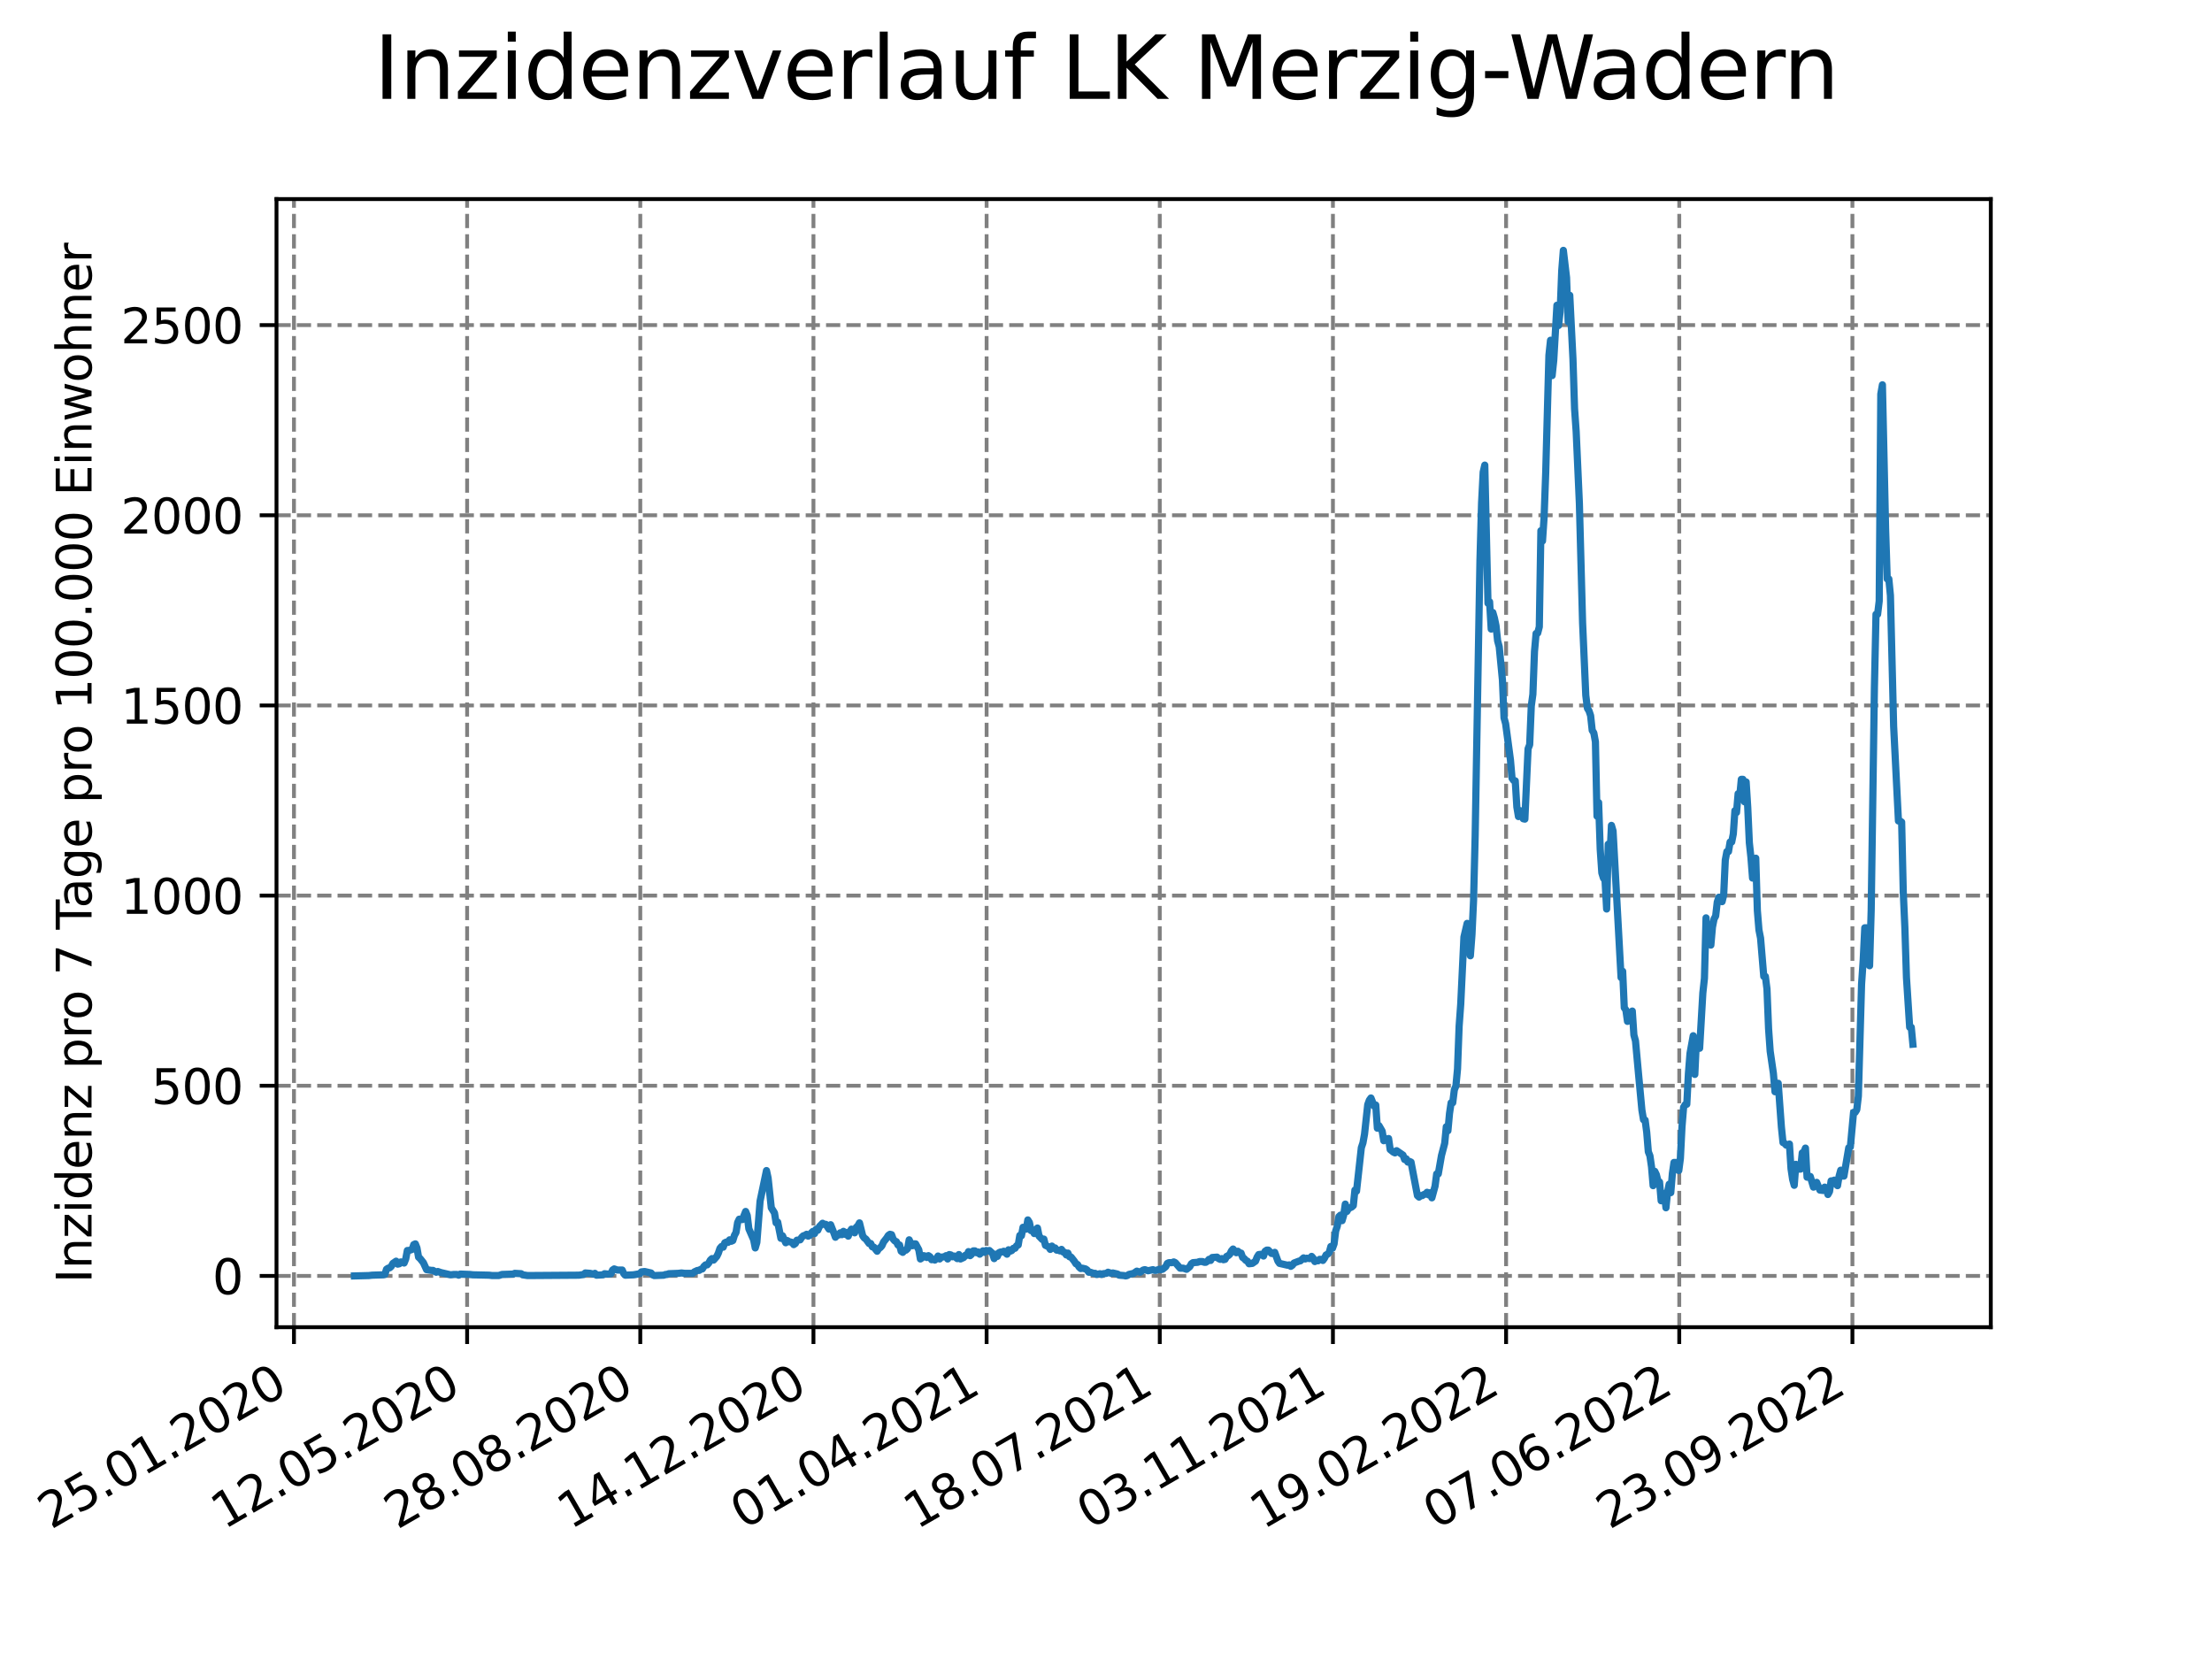<?xml version="1.0" encoding="utf-8" standalone="no"?>
<!DOCTYPE svg PUBLIC "-//W3C//DTD SVG 1.1//EN"
  "http://www.w3.org/Graphics/SVG/1.1/DTD/svg11.dtd">
<svg xmlns:xlink="http://www.w3.org/1999/xlink" width="460.8pt" height="345.6pt" viewBox="0 0 460.8 345.6" xmlns="http://www.w3.org/2000/svg" version="1.1">
 <defs>
  <style type="text/css">*{stroke-linejoin: round; stroke-linecap: butt}</style>
 </defs>
 <g id="figure_1">
  <g id="patch_1">
   <path d="M 0 345.6 
L 460.8 345.6 
L 460.8 0 
L 0 0 
z
" style="fill: #ffffff"/>
  </g>
  <g id="axes_1">
   <g id="patch_2">
    <path d="M 57.6 276.48 
L 414.72 276.48 
L 414.72 41.472 
L 57.6 41.472 
z
" style="fill: #ffffff"/>
   </g>
   <g id="matplotlib.axis_1">
    <g id="xtick_1">
     <g id="line2d_1">
      <path d="M 61.238 276.48 
L 61.238 41.472 
" clip-path="url(#p431ddb8b98)" style="fill: none; stroke-dasharray: 2.96,1.28; stroke-dashoffset: 0; stroke: #808080; stroke-width: 0.8"/>
     </g>
     <g id="line2d_2">
      <defs>
       <path id="m72f80b50bc" d="M 0 0 
L 0 3.5 
" style="stroke: #000000; stroke-width: 0.8"/>
      </defs>
      <g>
       <use xlink:href="#m72f80b50bc" x="61.238" y="276.48" style="stroke: #000000; stroke-width: 0.8"/>
      </g>
     </g>
     <g id="text_1">
      <!-- 25.01.2020 -->
      <g transform="translate(10.613 318.689) rotate(-30) scale(0.1 -0.1)">
       <defs>
        <path id="DejaVuSans-32" d="M 1228 531 
L 3431 531 
L 3431 0 
L 469 0 
L 469 531 
Q 828 903 1448 1529 
Q 2069 2156 2228 2338 
Q 2531 2678 2651 2914 
Q 2772 3150 2772 3378 
Q 2772 3750 2511 3984 
Q 2250 4219 1831 4219 
Q 1534 4219 1204 4116 
Q 875 4013 500 3803 
L 500 4441 
Q 881 4594 1212 4672 
Q 1544 4750 1819 4750 
Q 2544 4750 2975 4387 
Q 3406 4025 3406 3419 
Q 3406 3131 3298 2873 
Q 3191 2616 2906 2266 
Q 2828 2175 2409 1742 
Q 1991 1309 1228 531 
z
" transform="scale(0.016)"/>
        <path id="DejaVuSans-35" d="M 691 4666 
L 3169 4666 
L 3169 4134 
L 1269 4134 
L 1269 2991 
Q 1406 3038 1543 3061 
Q 1681 3084 1819 3084 
Q 2600 3084 3056 2656 
Q 3513 2228 3513 1497 
Q 3513 744 3044 326 
Q 2575 -91 1722 -91 
Q 1428 -91 1123 -41 
Q 819 9 494 109 
L 494 744 
Q 775 591 1075 516 
Q 1375 441 1709 441 
Q 2250 441 2565 725 
Q 2881 1009 2881 1497 
Q 2881 1984 2565 2268 
Q 2250 2553 1709 2553 
Q 1456 2553 1204 2497 
Q 953 2441 691 2322 
L 691 4666 
z
" transform="scale(0.016)"/>
        <path id="DejaVuSans-2e" d="M 684 794 
L 1344 794 
L 1344 0 
L 684 0 
L 684 794 
z
" transform="scale(0.016)"/>
        <path id="DejaVuSans-30" d="M 2034 4250 
Q 1547 4250 1301 3770 
Q 1056 3291 1056 2328 
Q 1056 1369 1301 889 
Q 1547 409 2034 409 
Q 2525 409 2770 889 
Q 3016 1369 3016 2328 
Q 3016 3291 2770 3770 
Q 2525 4250 2034 4250 
z
M 2034 4750 
Q 2819 4750 3233 4129 
Q 3647 3509 3647 2328 
Q 3647 1150 3233 529 
Q 2819 -91 2034 -91 
Q 1250 -91 836 529 
Q 422 1150 422 2328 
Q 422 3509 836 4129 
Q 1250 4750 2034 4750 
z
" transform="scale(0.016)"/>
        <path id="DejaVuSans-31" d="M 794 531 
L 1825 531 
L 1825 4091 
L 703 3866 
L 703 4441 
L 1819 4666 
L 2450 4666 
L 2450 531 
L 3481 531 
L 3481 0 
L 794 0 
L 794 531 
z
" transform="scale(0.016)"/>
       </defs>
       <use xlink:href="#DejaVuSans-32"/>
       <use xlink:href="#DejaVuSans-35" x="63.623"/>
       <use xlink:href="#DejaVuSans-2e" x="127.246"/>
       <use xlink:href="#DejaVuSans-30" x="159.033"/>
       <use xlink:href="#DejaVuSans-31" x="222.656"/>
       <use xlink:href="#DejaVuSans-2e" x="286.279"/>
       <use xlink:href="#DejaVuSans-32" x="318.066"/>
       <use xlink:href="#DejaVuSans-30" x="381.689"/>
       <use xlink:href="#DejaVuSans-32" x="445.312"/>
       <use xlink:href="#DejaVuSans-30" x="508.936"/>
      </g>
     </g>
    </g>
    <g id="xtick_2">
     <g id="line2d_3">
      <path d="M 97.311 276.48 
L 97.311 41.472 
" clip-path="url(#p431ddb8b98)" style="fill: none; stroke-dasharray: 2.96,1.28; stroke-dashoffset: 0; stroke: #808080; stroke-width: 0.8"/>
     </g>
     <g id="line2d_4">
      <g>
       <use xlink:href="#m72f80b50bc" x="97.311" y="276.48" style="stroke: #000000; stroke-width: 0.8"/>
      </g>
     </g>
     <g id="text_2">
      <!-- 12.05.2020 -->
      <g transform="translate(46.685 318.689) rotate(-30) scale(0.1 -0.1)">
       <use xlink:href="#DejaVuSans-31"/>
       <use xlink:href="#DejaVuSans-32" x="63.623"/>
       <use xlink:href="#DejaVuSans-2e" x="127.246"/>
       <use xlink:href="#DejaVuSans-30" x="159.033"/>
       <use xlink:href="#DejaVuSans-35" x="222.656"/>
       <use xlink:href="#DejaVuSans-2e" x="286.279"/>
       <use xlink:href="#DejaVuSans-32" x="318.066"/>
       <use xlink:href="#DejaVuSans-30" x="381.689"/>
       <use xlink:href="#DejaVuSans-32" x="445.312"/>
       <use xlink:href="#DejaVuSans-30" x="508.936"/>
      </g>
     </g>
    </g>
    <g id="xtick_3">
     <g id="line2d_5">
      <path d="M 133.383 276.48 
L 133.383 41.472 
" clip-path="url(#p431ddb8b98)" style="fill: none; stroke-dasharray: 2.96,1.28; stroke-dashoffset: 0; stroke: #808080; stroke-width: 0.8"/>
     </g>
     <g id="line2d_6">
      <g>
       <use xlink:href="#m72f80b50bc" x="133.383" y="276.48" style="stroke: #000000; stroke-width: 0.8"/>
      </g>
     </g>
     <g id="text_3">
      <!-- 28.08.2020 -->
      <g transform="translate(82.758 318.689) rotate(-30) scale(0.1 -0.1)">
       <defs>
        <path id="DejaVuSans-38" d="M 2034 2216 
Q 1584 2216 1326 1975 
Q 1069 1734 1069 1313 
Q 1069 891 1326 650 
Q 1584 409 2034 409 
Q 2484 409 2743 651 
Q 3003 894 3003 1313 
Q 3003 1734 2745 1975 
Q 2488 2216 2034 2216 
z
M 1403 2484 
Q 997 2584 770 2862 
Q 544 3141 544 3541 
Q 544 4100 942 4425 
Q 1341 4750 2034 4750 
Q 2731 4750 3128 4425 
Q 3525 4100 3525 3541 
Q 3525 3141 3298 2862 
Q 3072 2584 2669 2484 
Q 3125 2378 3379 2068 
Q 3634 1759 3634 1313 
Q 3634 634 3220 271 
Q 2806 -91 2034 -91 
Q 1263 -91 848 271 
Q 434 634 434 1313 
Q 434 1759 690 2068 
Q 947 2378 1403 2484 
z
M 1172 3481 
Q 1172 3119 1398 2916 
Q 1625 2713 2034 2713 
Q 2441 2713 2670 2916 
Q 2900 3119 2900 3481 
Q 2900 3844 2670 4047 
Q 2441 4250 2034 4250 
Q 1625 4250 1398 4047 
Q 1172 3844 1172 3481 
z
" transform="scale(0.016)"/>
       </defs>
       <use xlink:href="#DejaVuSans-32"/>
       <use xlink:href="#DejaVuSans-38" x="63.623"/>
       <use xlink:href="#DejaVuSans-2e" x="127.246"/>
       <use xlink:href="#DejaVuSans-30" x="159.033"/>
       <use xlink:href="#DejaVuSans-38" x="222.656"/>
       <use xlink:href="#DejaVuSans-2e" x="286.279"/>
       <use xlink:href="#DejaVuSans-32" x="318.066"/>
       <use xlink:href="#DejaVuSans-30" x="381.689"/>
       <use xlink:href="#DejaVuSans-32" x="445.312"/>
       <use xlink:href="#DejaVuSans-30" x="508.936"/>
      </g>
     </g>
    </g>
    <g id="xtick_4">
     <g id="line2d_7">
      <path d="M 169.456 276.48 
L 169.456 41.472 
" clip-path="url(#p431ddb8b98)" style="fill: none; stroke-dasharray: 2.96,1.28; stroke-dashoffset: 0; stroke: #808080; stroke-width: 0.8"/>
     </g>
     <g id="line2d_8">
      <g>
       <use xlink:href="#m72f80b50bc" x="169.456" y="276.48" style="stroke: #000000; stroke-width: 0.8"/>
      </g>
     </g>
     <g id="text_4">
      <!-- 14.12.2020 -->
      <g transform="translate(118.831 318.689) rotate(-30) scale(0.1 -0.1)">
       <defs>
        <path id="DejaVuSans-34" d="M 2419 4116 
L 825 1625 
L 2419 1625 
L 2419 4116 
z
M 2253 4666 
L 3047 4666 
L 3047 1625 
L 3713 1625 
L 3713 1100 
L 3047 1100 
L 3047 0 
L 2419 0 
L 2419 1100 
L 313 1100 
L 313 1709 
L 2253 4666 
z
" transform="scale(0.016)"/>
       </defs>
       <use xlink:href="#DejaVuSans-31"/>
       <use xlink:href="#DejaVuSans-34" x="63.623"/>
       <use xlink:href="#DejaVuSans-2e" x="127.246"/>
       <use xlink:href="#DejaVuSans-31" x="159.033"/>
       <use xlink:href="#DejaVuSans-32" x="222.656"/>
       <use xlink:href="#DejaVuSans-2e" x="286.279"/>
       <use xlink:href="#DejaVuSans-32" x="318.066"/>
       <use xlink:href="#DejaVuSans-30" x="381.689"/>
       <use xlink:href="#DejaVuSans-32" x="445.312"/>
       <use xlink:href="#DejaVuSans-30" x="508.936"/>
      </g>
     </g>
    </g>
    <g id="xtick_5">
     <g id="line2d_9">
      <path d="M 205.529 276.48 
L 205.529 41.472 
" clip-path="url(#p431ddb8b98)" style="fill: none; stroke-dasharray: 2.96,1.28; stroke-dashoffset: 0; stroke: #808080; stroke-width: 0.8"/>
     </g>
     <g id="line2d_10">
      <g>
       <use xlink:href="#m72f80b50bc" x="205.529" y="276.48" style="stroke: #000000; stroke-width: 0.8"/>
      </g>
     </g>
     <g id="text_5">
      <!-- 01.04.2021 -->
      <g transform="translate(154.904 318.689) rotate(-30) scale(0.1 -0.1)">
       <use xlink:href="#DejaVuSans-30"/>
       <use xlink:href="#DejaVuSans-31" x="63.623"/>
       <use xlink:href="#DejaVuSans-2e" x="127.246"/>
       <use xlink:href="#DejaVuSans-30" x="159.033"/>
       <use xlink:href="#DejaVuSans-34" x="222.656"/>
       <use xlink:href="#DejaVuSans-2e" x="286.279"/>
       <use xlink:href="#DejaVuSans-32" x="318.066"/>
       <use xlink:href="#DejaVuSans-30" x="381.689"/>
       <use xlink:href="#DejaVuSans-32" x="445.312"/>
       <use xlink:href="#DejaVuSans-31" x="508.936"/>
      </g>
     </g>
    </g>
    <g id="xtick_6">
     <g id="line2d_11">
      <path d="M 241.602 276.48 
L 241.602 41.472 
" clip-path="url(#p431ddb8b98)" style="fill: none; stroke-dasharray: 2.96,1.28; stroke-dashoffset: 0; stroke: #808080; stroke-width: 0.8"/>
     </g>
     <g id="line2d_12">
      <g>
       <use xlink:href="#m72f80b50bc" x="241.602" y="276.48" style="stroke: #000000; stroke-width: 0.8"/>
      </g>
     </g>
     <g id="text_6">
      <!-- 18.07.2021 -->
      <g transform="translate(190.976 318.689) rotate(-30) scale(0.1 -0.1)">
       <defs>
        <path id="DejaVuSans-37" d="M 525 4666 
L 3525 4666 
L 3525 4397 
L 1831 0 
L 1172 0 
L 2766 4134 
L 525 4134 
L 525 4666 
z
" transform="scale(0.016)"/>
       </defs>
       <use xlink:href="#DejaVuSans-31"/>
       <use xlink:href="#DejaVuSans-38" x="63.623"/>
       <use xlink:href="#DejaVuSans-2e" x="127.246"/>
       <use xlink:href="#DejaVuSans-30" x="159.033"/>
       <use xlink:href="#DejaVuSans-37" x="222.656"/>
       <use xlink:href="#DejaVuSans-2e" x="286.279"/>
       <use xlink:href="#DejaVuSans-32" x="318.066"/>
       <use xlink:href="#DejaVuSans-30" x="381.689"/>
       <use xlink:href="#DejaVuSans-32" x="445.312"/>
       <use xlink:href="#DejaVuSans-31" x="508.936"/>
      </g>
     </g>
    </g>
    <g id="xtick_7">
     <g id="line2d_13">
      <path d="M 277.674 276.48 
L 277.674 41.472 
" clip-path="url(#p431ddb8b98)" style="fill: none; stroke-dasharray: 2.96,1.28; stroke-dashoffset: 0; stroke: #808080; stroke-width: 0.8"/>
     </g>
     <g id="line2d_14">
      <g>
       <use xlink:href="#m72f80b50bc" x="277.674" y="276.48" style="stroke: #000000; stroke-width: 0.8"/>
      </g>
     </g>
     <g id="text_7">
      <!-- 03.11.2021 -->
      <g transform="translate(227.049 318.689) rotate(-30) scale(0.1 -0.1)">
       <defs>
        <path id="DejaVuSans-33" d="M 2597 2516 
Q 3050 2419 3304 2112 
Q 3559 1806 3559 1356 
Q 3559 666 3084 287 
Q 2609 -91 1734 -91 
Q 1441 -91 1130 -33 
Q 819 25 488 141 
L 488 750 
Q 750 597 1062 519 
Q 1375 441 1716 441 
Q 2309 441 2620 675 
Q 2931 909 2931 1356 
Q 2931 1769 2642 2001 
Q 2353 2234 1838 2234 
L 1294 2234 
L 1294 2753 
L 1863 2753 
Q 2328 2753 2575 2939 
Q 2822 3125 2822 3475 
Q 2822 3834 2567 4026 
Q 2313 4219 1838 4219 
Q 1578 4219 1281 4162 
Q 984 4106 628 3988 
L 628 4550 
Q 988 4650 1302 4700 
Q 1616 4750 1894 4750 
Q 2613 4750 3031 4423 
Q 3450 4097 3450 3541 
Q 3450 3153 3228 2886 
Q 3006 2619 2597 2516 
z
" transform="scale(0.016)"/>
       </defs>
       <use xlink:href="#DejaVuSans-30"/>
       <use xlink:href="#DejaVuSans-33" x="63.623"/>
       <use xlink:href="#DejaVuSans-2e" x="127.246"/>
       <use xlink:href="#DejaVuSans-31" x="159.033"/>
       <use xlink:href="#DejaVuSans-31" x="222.656"/>
       <use xlink:href="#DejaVuSans-2e" x="286.279"/>
       <use xlink:href="#DejaVuSans-32" x="318.066"/>
       <use xlink:href="#DejaVuSans-30" x="381.689"/>
       <use xlink:href="#DejaVuSans-32" x="445.312"/>
       <use xlink:href="#DejaVuSans-31" x="508.936"/>
      </g>
     </g>
    </g>
    <g id="xtick_8">
     <g id="line2d_15">
      <path d="M 313.747 276.48 
L 313.747 41.472 
" clip-path="url(#p431ddb8b98)" style="fill: none; stroke-dasharray: 2.96,1.28; stroke-dashoffset: 0; stroke: #808080; stroke-width: 0.8"/>
     </g>
     <g id="line2d_16">
      <g>
       <use xlink:href="#m72f80b50bc" x="313.747" y="276.48" style="stroke: #000000; stroke-width: 0.8"/>
      </g>
     </g>
     <g id="text_8">
      <!-- 19.02.2022 -->
      <g transform="translate(263.122 318.689) rotate(-30) scale(0.1 -0.1)">
       <defs>
        <path id="DejaVuSans-39" d="M 703 97 
L 703 672 
Q 941 559 1184 500 
Q 1428 441 1663 441 
Q 2288 441 2617 861 
Q 2947 1281 2994 2138 
Q 2813 1869 2534 1725 
Q 2256 1581 1919 1581 
Q 1219 1581 811 2004 
Q 403 2428 403 3163 
Q 403 3881 828 4315 
Q 1253 4750 1959 4750 
Q 2769 4750 3195 4129 
Q 3622 3509 3622 2328 
Q 3622 1225 3098 567 
Q 2575 -91 1691 -91 
Q 1453 -91 1209 -44 
Q 966 3 703 97 
z
M 1959 2075 
Q 2384 2075 2632 2365 
Q 2881 2656 2881 3163 
Q 2881 3666 2632 3958 
Q 2384 4250 1959 4250 
Q 1534 4250 1286 3958 
Q 1038 3666 1038 3163 
Q 1038 2656 1286 2365 
Q 1534 2075 1959 2075 
z
" transform="scale(0.016)"/>
       </defs>
       <use xlink:href="#DejaVuSans-31"/>
       <use xlink:href="#DejaVuSans-39" x="63.623"/>
       <use xlink:href="#DejaVuSans-2e" x="127.246"/>
       <use xlink:href="#DejaVuSans-30" x="159.033"/>
       <use xlink:href="#DejaVuSans-32" x="222.656"/>
       <use xlink:href="#DejaVuSans-2e" x="286.279"/>
       <use xlink:href="#DejaVuSans-32" x="318.066"/>
       <use xlink:href="#DejaVuSans-30" x="381.689"/>
       <use xlink:href="#DejaVuSans-32" x="445.312"/>
       <use xlink:href="#DejaVuSans-32" x="508.936"/>
      </g>
     </g>
    </g>
    <g id="xtick_9">
     <g id="line2d_17">
      <path d="M 349.82 276.48 
L 349.82 41.472 
" clip-path="url(#p431ddb8b98)" style="fill: none; stroke-dasharray: 2.96,1.28; stroke-dashoffset: 0; stroke: #808080; stroke-width: 0.8"/>
     </g>
     <g id="line2d_18">
      <g>
       <use xlink:href="#m72f80b50bc" x="349.82" y="276.48" style="stroke: #000000; stroke-width: 0.8"/>
      </g>
     </g>
     <g id="text_9">
      <!-- 07.06.2022 -->
      <g transform="translate(299.194 318.689) rotate(-30) scale(0.1 -0.1)">
       <defs>
        <path id="DejaVuSans-36" d="M 2113 2584 
Q 1688 2584 1439 2293 
Q 1191 2003 1191 1497 
Q 1191 994 1439 701 
Q 1688 409 2113 409 
Q 2538 409 2786 701 
Q 3034 994 3034 1497 
Q 3034 2003 2786 2293 
Q 2538 2584 2113 2584 
z
M 3366 4563 
L 3366 3988 
Q 3128 4100 2886 4159 
Q 2644 4219 2406 4219 
Q 1781 4219 1451 3797 
Q 1122 3375 1075 2522 
Q 1259 2794 1537 2939 
Q 1816 3084 2150 3084 
Q 2853 3084 3261 2657 
Q 3669 2231 3669 1497 
Q 3669 778 3244 343 
Q 2819 -91 2113 -91 
Q 1303 -91 875 529 
Q 447 1150 447 2328 
Q 447 3434 972 4092 
Q 1497 4750 2381 4750 
Q 2619 4750 2861 4703 
Q 3103 4656 3366 4563 
z
" transform="scale(0.016)"/>
       </defs>
       <use xlink:href="#DejaVuSans-30"/>
       <use xlink:href="#DejaVuSans-37" x="63.623"/>
       <use xlink:href="#DejaVuSans-2e" x="127.246"/>
       <use xlink:href="#DejaVuSans-30" x="159.033"/>
       <use xlink:href="#DejaVuSans-36" x="222.656"/>
       <use xlink:href="#DejaVuSans-2e" x="286.279"/>
       <use xlink:href="#DejaVuSans-32" x="318.066"/>
       <use xlink:href="#DejaVuSans-30" x="381.689"/>
       <use xlink:href="#DejaVuSans-32" x="445.312"/>
       <use xlink:href="#DejaVuSans-32" x="508.936"/>
      </g>
     </g>
    </g>
    <g id="xtick_10">
     <g id="line2d_19">
      <path d="M 385.892 276.48 
L 385.892 41.472 
" clip-path="url(#p431ddb8b98)" style="fill: none; stroke-dasharray: 2.96,1.28; stroke-dashoffset: 0; stroke: #808080; stroke-width: 0.8"/>
     </g>
     <g id="line2d_20">
      <g>
       <use xlink:href="#m72f80b50bc" x="385.892" y="276.48" style="stroke: #000000; stroke-width: 0.8"/>
      </g>
     </g>
     <g id="text_10">
      <!-- 23.09.2022 -->
      <g transform="translate(335.267 318.689) rotate(-30) scale(0.1 -0.1)">
       <use xlink:href="#DejaVuSans-32"/>
       <use xlink:href="#DejaVuSans-33" x="63.623"/>
       <use xlink:href="#DejaVuSans-2e" x="127.246"/>
       <use xlink:href="#DejaVuSans-30" x="159.033"/>
       <use xlink:href="#DejaVuSans-39" x="222.656"/>
       <use xlink:href="#DejaVuSans-2e" x="286.279"/>
       <use xlink:href="#DejaVuSans-32" x="318.066"/>
       <use xlink:href="#DejaVuSans-30" x="381.689"/>
       <use xlink:href="#DejaVuSans-32" x="445.312"/>
       <use xlink:href="#DejaVuSans-32" x="508.936"/>
      </g>
     </g>
    </g>
   </g>
   <g id="matplotlib.axis_2">
    <g id="ytick_1">
     <g id="line2d_21">
      <path d="M 57.6 265.798 
L 414.72 265.798 
" clip-path="url(#p431ddb8b98)" style="fill: none; stroke-dasharray: 2.96,1.28; stroke-dashoffset: 0; stroke: #808080; stroke-width: 0.8"/>
     </g>
     <g id="line2d_22">
      <defs>
       <path id="mf7d8e22216" d="M 0 0 
L -3.5 0 
" style="stroke: #000000; stroke-width: 0.8"/>
      </defs>
      <g>
       <use xlink:href="#mf7d8e22216" x="57.6" y="265.798" style="stroke: #000000; stroke-width: 0.8"/>
      </g>
     </g>
     <g id="text_11">
      <!-- 0 -->
      <g transform="translate(44.237 269.597) scale(0.1 -0.1)">
       <use xlink:href="#DejaVuSans-30"/>
      </g>
     </g>
    </g>
    <g id="ytick_2">
     <g id="line2d_23">
      <path d="M 57.6 226.184 
L 414.72 226.184 
" clip-path="url(#p431ddb8b98)" style="fill: none; stroke-dasharray: 2.96,1.28; stroke-dashoffset: 0; stroke: #808080; stroke-width: 0.8"/>
     </g>
     <g id="line2d_24">
      <g>
       <use xlink:href="#mf7d8e22216" x="57.6" y="226.184" style="stroke: #000000; stroke-width: 0.8"/>
      </g>
     </g>
     <g id="text_12">
      <!-- 500 -->
      <g transform="translate(31.512 229.983) scale(0.1 -0.1)">
       <use xlink:href="#DejaVuSans-35"/>
       <use xlink:href="#DejaVuSans-30" x="63.623"/>
       <use xlink:href="#DejaVuSans-30" x="127.246"/>
      </g>
     </g>
    </g>
    <g id="ytick_3">
     <g id="line2d_25">
      <path d="M 57.6 186.569 
L 414.72 186.569 
" clip-path="url(#p431ddb8b98)" style="fill: none; stroke-dasharray: 2.96,1.28; stroke-dashoffset: 0; stroke: #808080; stroke-width: 0.8"/>
     </g>
     <g id="line2d_26">
      <g>
       <use xlink:href="#mf7d8e22216" x="57.6" y="186.569" style="stroke: #000000; stroke-width: 0.8"/>
      </g>
     </g>
     <g id="text_13">
      <!-- 1000 -->
      <g transform="translate(25.15 190.369) scale(0.1 -0.1)">
       <use xlink:href="#DejaVuSans-31"/>
       <use xlink:href="#DejaVuSans-30" x="63.623"/>
       <use xlink:href="#DejaVuSans-30" x="127.246"/>
       <use xlink:href="#DejaVuSans-30" x="190.869"/>
      </g>
     </g>
    </g>
    <g id="ytick_4">
     <g id="line2d_27">
      <path d="M 57.6 146.955 
L 414.72 146.955 
" clip-path="url(#p431ddb8b98)" style="fill: none; stroke-dasharray: 2.96,1.28; stroke-dashoffset: 0; stroke: #808080; stroke-width: 0.8"/>
     </g>
     <g id="line2d_28">
      <g>
       <use xlink:href="#mf7d8e22216" x="57.6" y="146.955" style="stroke: #000000; stroke-width: 0.8"/>
      </g>
     </g>
     <g id="text_14">
      <!-- 1500 -->
      <g transform="translate(25.15 150.754) scale(0.1 -0.1)">
       <use xlink:href="#DejaVuSans-31"/>
       <use xlink:href="#DejaVuSans-35" x="63.623"/>
       <use xlink:href="#DejaVuSans-30" x="127.246"/>
       <use xlink:href="#DejaVuSans-30" x="190.869"/>
      </g>
     </g>
    </g>
    <g id="ytick_5">
     <g id="line2d_29">
      <path d="M 57.6 107.341 
L 414.72 107.341 
" clip-path="url(#p431ddb8b98)" style="fill: none; stroke-dasharray: 2.96,1.28; stroke-dashoffset: 0; stroke: #808080; stroke-width: 0.8"/>
     </g>
     <g id="line2d_30">
      <g>
       <use xlink:href="#mf7d8e22216" x="57.6" y="107.341" style="stroke: #000000; stroke-width: 0.8"/>
      </g>
     </g>
     <g id="text_15">
      <!-- 2000 -->
      <g transform="translate(25.15 111.14) scale(0.1 -0.1)">
       <use xlink:href="#DejaVuSans-32"/>
       <use xlink:href="#DejaVuSans-30" x="63.623"/>
       <use xlink:href="#DejaVuSans-30" x="127.246"/>
       <use xlink:href="#DejaVuSans-30" x="190.869"/>
      </g>
     </g>
    </g>
    <g id="ytick_6">
     <g id="line2d_31">
      <path d="M 57.6 67.727 
L 414.72 67.727 
" clip-path="url(#p431ddb8b98)" style="fill: none; stroke-dasharray: 2.96,1.28; stroke-dashoffset: 0; stroke: #808080; stroke-width: 0.8"/>
     </g>
     <g id="line2d_32">
      <g>
       <use xlink:href="#mf7d8e22216" x="57.6" y="67.727" style="stroke: #000000; stroke-width: 0.8"/>
      </g>
     </g>
     <g id="text_16">
      <!-- 2500 -->
      <g transform="translate(25.15 71.526) scale(0.1 -0.1)">
       <use xlink:href="#DejaVuSans-32"/>
       <use xlink:href="#DejaVuSans-35" x="63.623"/>
       <use xlink:href="#DejaVuSans-30" x="127.246"/>
       <use xlink:href="#DejaVuSans-30" x="190.869"/>
      </g>
     </g>
    </g>
    <g id="text_17">
     <!-- Inzidenz pro 7 Tage pro 100.000 Einwohner -->
     <g transform="translate(19.07 267.301) rotate(-90) scale(0.1 -0.1)">
      <defs>
       <path id="DejaVuSans-49" d="M 628 4666 
L 1259 4666 
L 1259 0 
L 628 0 
L 628 4666 
z
" transform="scale(0.016)"/>
       <path id="DejaVuSans-6e" d="M 3513 2113 
L 3513 0 
L 2938 0 
L 2938 2094 
Q 2938 2591 2744 2837 
Q 2550 3084 2163 3084 
Q 1697 3084 1428 2787 
Q 1159 2491 1159 1978 
L 1159 0 
L 581 0 
L 581 3500 
L 1159 3500 
L 1159 2956 
Q 1366 3272 1645 3428 
Q 1925 3584 2291 3584 
Q 2894 3584 3203 3211 
Q 3513 2838 3513 2113 
z
" transform="scale(0.016)"/>
       <path id="DejaVuSans-7a" d="M 353 3500 
L 3084 3500 
L 3084 2975 
L 922 459 
L 3084 459 
L 3084 0 
L 275 0 
L 275 525 
L 2438 3041 
L 353 3041 
L 353 3500 
z
" transform="scale(0.016)"/>
       <path id="DejaVuSans-69" d="M 603 3500 
L 1178 3500 
L 1178 0 
L 603 0 
L 603 3500 
z
M 603 4863 
L 1178 4863 
L 1178 4134 
L 603 4134 
L 603 4863 
z
" transform="scale(0.016)"/>
       <path id="DejaVuSans-64" d="M 2906 2969 
L 2906 4863 
L 3481 4863 
L 3481 0 
L 2906 0 
L 2906 525 
Q 2725 213 2448 61 
Q 2172 -91 1784 -91 
Q 1150 -91 751 415 
Q 353 922 353 1747 
Q 353 2572 751 3078 
Q 1150 3584 1784 3584 
Q 2172 3584 2448 3432 
Q 2725 3281 2906 2969 
z
M 947 1747 
Q 947 1113 1208 752 
Q 1469 391 1925 391 
Q 2381 391 2643 752 
Q 2906 1113 2906 1747 
Q 2906 2381 2643 2742 
Q 2381 3103 1925 3103 
Q 1469 3103 1208 2742 
Q 947 2381 947 1747 
z
" transform="scale(0.016)"/>
       <path id="DejaVuSans-65" d="M 3597 1894 
L 3597 1613 
L 953 1613 
Q 991 1019 1311 708 
Q 1631 397 2203 397 
Q 2534 397 2845 478 
Q 3156 559 3463 722 
L 3463 178 
Q 3153 47 2828 -22 
Q 2503 -91 2169 -91 
Q 1331 -91 842 396 
Q 353 884 353 1716 
Q 353 2575 817 3079 
Q 1281 3584 2069 3584 
Q 2775 3584 3186 3129 
Q 3597 2675 3597 1894 
z
M 3022 2063 
Q 3016 2534 2758 2815 
Q 2500 3097 2075 3097 
Q 1594 3097 1305 2825 
Q 1016 2553 972 2059 
L 3022 2063 
z
" transform="scale(0.016)"/>
       <path id="DejaVuSans-20" transform="scale(0.016)"/>
       <path id="DejaVuSans-70" d="M 1159 525 
L 1159 -1331 
L 581 -1331 
L 581 3500 
L 1159 3500 
L 1159 2969 
Q 1341 3281 1617 3432 
Q 1894 3584 2278 3584 
Q 2916 3584 3314 3078 
Q 3713 2572 3713 1747 
Q 3713 922 3314 415 
Q 2916 -91 2278 -91 
Q 1894 -91 1617 61 
Q 1341 213 1159 525 
z
M 3116 1747 
Q 3116 2381 2855 2742 
Q 2594 3103 2138 3103 
Q 1681 3103 1420 2742 
Q 1159 2381 1159 1747 
Q 1159 1113 1420 752 
Q 1681 391 2138 391 
Q 2594 391 2855 752 
Q 3116 1113 3116 1747 
z
" transform="scale(0.016)"/>
       <path id="DejaVuSans-72" d="M 2631 2963 
Q 2534 3019 2420 3045 
Q 2306 3072 2169 3072 
Q 1681 3072 1420 2755 
Q 1159 2438 1159 1844 
L 1159 0 
L 581 0 
L 581 3500 
L 1159 3500 
L 1159 2956 
Q 1341 3275 1631 3429 
Q 1922 3584 2338 3584 
Q 2397 3584 2469 3576 
Q 2541 3569 2628 3553 
L 2631 2963 
z
" transform="scale(0.016)"/>
       <path id="DejaVuSans-6f" d="M 1959 3097 
Q 1497 3097 1228 2736 
Q 959 2375 959 1747 
Q 959 1119 1226 758 
Q 1494 397 1959 397 
Q 2419 397 2687 759 
Q 2956 1122 2956 1747 
Q 2956 2369 2687 2733 
Q 2419 3097 1959 3097 
z
M 1959 3584 
Q 2709 3584 3137 3096 
Q 3566 2609 3566 1747 
Q 3566 888 3137 398 
Q 2709 -91 1959 -91 
Q 1206 -91 779 398 
Q 353 888 353 1747 
Q 353 2609 779 3096 
Q 1206 3584 1959 3584 
z
" transform="scale(0.016)"/>
       <path id="DejaVuSans-54" d="M -19 4666 
L 3928 4666 
L 3928 4134 
L 2272 4134 
L 2272 0 
L 1638 0 
L 1638 4134 
L -19 4134 
L -19 4666 
z
" transform="scale(0.016)"/>
       <path id="DejaVuSans-61" d="M 2194 1759 
Q 1497 1759 1228 1600 
Q 959 1441 959 1056 
Q 959 750 1161 570 
Q 1363 391 1709 391 
Q 2188 391 2477 730 
Q 2766 1069 2766 1631 
L 2766 1759 
L 2194 1759 
z
M 3341 1997 
L 3341 0 
L 2766 0 
L 2766 531 
Q 2569 213 2275 61 
Q 1981 -91 1556 -91 
Q 1019 -91 701 211 
Q 384 513 384 1019 
Q 384 1609 779 1909 
Q 1175 2209 1959 2209 
L 2766 2209 
L 2766 2266 
Q 2766 2663 2505 2880 
Q 2244 3097 1772 3097 
Q 1472 3097 1187 3025 
Q 903 2953 641 2809 
L 641 3341 
Q 956 3463 1253 3523 
Q 1550 3584 1831 3584 
Q 2591 3584 2966 3190 
Q 3341 2797 3341 1997 
z
" transform="scale(0.016)"/>
       <path id="DejaVuSans-67" d="M 2906 1791 
Q 2906 2416 2648 2759 
Q 2391 3103 1925 3103 
Q 1463 3103 1205 2759 
Q 947 2416 947 1791 
Q 947 1169 1205 825 
Q 1463 481 1925 481 
Q 2391 481 2648 825 
Q 2906 1169 2906 1791 
z
M 3481 434 
Q 3481 -459 3084 -895 
Q 2688 -1331 1869 -1331 
Q 1566 -1331 1297 -1286 
Q 1028 -1241 775 -1147 
L 775 -588 
Q 1028 -725 1275 -790 
Q 1522 -856 1778 -856 
Q 2344 -856 2625 -561 
Q 2906 -266 2906 331 
L 2906 616 
Q 2728 306 2450 153 
Q 2172 0 1784 0 
Q 1141 0 747 490 
Q 353 981 353 1791 
Q 353 2603 747 3093 
Q 1141 3584 1784 3584 
Q 2172 3584 2450 3431 
Q 2728 3278 2906 2969 
L 2906 3500 
L 3481 3500 
L 3481 434 
z
" transform="scale(0.016)"/>
       <path id="DejaVuSans-45" d="M 628 4666 
L 3578 4666 
L 3578 4134 
L 1259 4134 
L 1259 2753 
L 3481 2753 
L 3481 2222 
L 1259 2222 
L 1259 531 
L 3634 531 
L 3634 0 
L 628 0 
L 628 4666 
z
" transform="scale(0.016)"/>
       <path id="DejaVuSans-77" d="M 269 3500 
L 844 3500 
L 1563 769 
L 2278 3500 
L 2956 3500 
L 3675 769 
L 4391 3500 
L 4966 3500 
L 4050 0 
L 3372 0 
L 2619 2869 
L 1863 0 
L 1184 0 
L 269 3500 
z
" transform="scale(0.016)"/>
       <path id="DejaVuSans-68" d="M 3513 2113 
L 3513 0 
L 2938 0 
L 2938 2094 
Q 2938 2591 2744 2837 
Q 2550 3084 2163 3084 
Q 1697 3084 1428 2787 
Q 1159 2491 1159 1978 
L 1159 0 
L 581 0 
L 581 4863 
L 1159 4863 
L 1159 2956 
Q 1366 3272 1645 3428 
Q 1925 3584 2291 3584 
Q 2894 3584 3203 3211 
Q 3513 2838 3513 2113 
z
" transform="scale(0.016)"/>
      </defs>
      <use xlink:href="#DejaVuSans-49"/>
      <use xlink:href="#DejaVuSans-6e" x="29.492"/>
      <use xlink:href="#DejaVuSans-7a" x="92.871"/>
      <use xlink:href="#DejaVuSans-69" x="145.361"/>
      <use xlink:href="#DejaVuSans-64" x="173.145"/>
      <use xlink:href="#DejaVuSans-65" x="236.621"/>
      <use xlink:href="#DejaVuSans-6e" x="298.145"/>
      <use xlink:href="#DejaVuSans-7a" x="361.523"/>
      <use xlink:href="#DejaVuSans-20" x="414.014"/>
      <use xlink:href="#DejaVuSans-70" x="445.801"/>
      <use xlink:href="#DejaVuSans-72" x="509.277"/>
      <use xlink:href="#DejaVuSans-6f" x="548.141"/>
      <use xlink:href="#DejaVuSans-20" x="609.322"/>
      <use xlink:href="#DejaVuSans-37" x="641.109"/>
      <use xlink:href="#DejaVuSans-20" x="704.732"/>
      <use xlink:href="#DejaVuSans-54" x="736.52"/>
      <use xlink:href="#DejaVuSans-61" x="781.104"/>
      <use xlink:href="#DejaVuSans-67" x="842.383"/>
      <use xlink:href="#DejaVuSans-65" x="905.859"/>
      <use xlink:href="#DejaVuSans-20" x="967.383"/>
      <use xlink:href="#DejaVuSans-70" x="999.17"/>
      <use xlink:href="#DejaVuSans-72" x="1062.646"/>
      <use xlink:href="#DejaVuSans-6f" x="1101.51"/>
      <use xlink:href="#DejaVuSans-20" x="1162.691"/>
      <use xlink:href="#DejaVuSans-31" x="1194.479"/>
      <use xlink:href="#DejaVuSans-30" x="1258.102"/>
      <use xlink:href="#DejaVuSans-30" x="1321.725"/>
      <use xlink:href="#DejaVuSans-2e" x="1385.348"/>
      <use xlink:href="#DejaVuSans-30" x="1417.135"/>
      <use xlink:href="#DejaVuSans-30" x="1480.758"/>
      <use xlink:href="#DejaVuSans-30" x="1544.381"/>
      <use xlink:href="#DejaVuSans-20" x="1608.004"/>
      <use xlink:href="#DejaVuSans-45" x="1639.791"/>
      <use xlink:href="#DejaVuSans-69" x="1702.975"/>
      <use xlink:href="#DejaVuSans-6e" x="1730.758"/>
      <use xlink:href="#DejaVuSans-77" x="1794.137"/>
      <use xlink:href="#DejaVuSans-6f" x="1875.924"/>
      <use xlink:href="#DejaVuSans-68" x="1937.105"/>
      <use xlink:href="#DejaVuSans-6e" x="2000.484"/>
      <use xlink:href="#DejaVuSans-65" x="2063.863"/>
      <use xlink:href="#DejaVuSans-72" x="2125.387"/>
     </g>
    </g>
   </g>
   <g id="line2d_33">
    <path d="M 73.833 265.798 
L 76.839 265.721 
L 77.507 265.644 
L 79.845 265.568 
L 80.179 265.491 
L 80.513 264.417 
L 80.847 264.186 
L 81.181 264.11 
L 81.515 263.803 
L 81.849 263.189 
L 82.517 262.728 
L 82.851 263.342 
L 83.185 263.265 
L 83.519 262.882 
L 84.187 263.112 
L 84.521 262.268 
L 84.855 260.503 
L 85.189 260.503 
L 85.857 260.273 
L 86.191 259.275 
L 86.525 259.121 
L 86.859 259.966 
L 87.193 261.884 
L 87.527 262.191 
L 88.195 263.035 
L 88.863 264.493 
L 89.865 264.647 
L 90.199 264.647 
L 90.867 265.03 
L 91.201 264.877 
L 91.869 265.107 
L 93.873 265.568 
L 94.541 265.491 
L 95.209 265.491 
L 95.543 265.644 
L 95.877 265.414 
L 97.881 265.491 
L 98.549 265.568 
L 101.889 265.644 
L 102.557 265.721 
L 103.893 265.721 
L 104.561 265.491 
L 106.899 265.414 
L 107.233 265.261 
L 108.569 265.337 
L 108.903 265.568 
L 109.905 265.721 
L 120.594 265.644 
L 121.596 265.491 
L 121.93 265.184 
L 122.932 265.261 
L 123.6 265.414 
L 123.934 265.261 
L 124.268 265.644 
L 125.604 265.568 
L 125.938 265.337 
L 126.606 265.414 
L 127.274 265.337 
L 127.608 264.57 
L 127.942 264.34 
L 128.61 264.57 
L 129.612 264.57 
L 129.946 265.337 
L 130.28 265.644 
L 131.95 265.568 
L 133.286 265.337 
L 133.62 264.954 
L 134.288 264.877 
L 135.624 265.184 
L 135.958 265.568 
L 136.292 265.721 
L 138.296 265.644 
L 138.63 265.491 
L 138.964 265.491 
L 139.298 265.337 
L 141.302 265.261 
L 141.97 265.184 
L 142.638 265.261 
L 144.308 265.261 
L 144.642 264.954 
L 145.31 264.647 
L 145.644 264.647 
L 145.978 264.417 
L 146.312 264.34 
L 146.646 263.803 
L 146.98 263.496 
L 147.314 263.496 
L 147.648 263.112 
L 147.982 262.498 
L 148.316 262.191 
L 148.65 262.498 
L 149.318 261.731 
L 149.652 261.04 
L 149.986 260.042 
L 150.32 259.659 
L 150.654 259.812 
L 150.988 258.891 
L 151.322 258.738 
L 151.656 258.814 
L 151.99 258.277 
L 152.324 258.584 
L 152.658 258.431 
L 152.992 257.356 
L 153.326 256.743 
L 153.66 254.671 
L 153.994 253.98 
L 154.662 254.057 
L 155.33 252.368 
L 155.664 253.212 
L 155.998 255.975 
L 157 258.277 
L 157.334 259.966 
L 157.668 258.814 
L 158.336 250.22 
L 159.672 243.85 
L 160.006 245.385 
L 160.674 251.601 
L 161.342 252.675 
L 161.676 254.747 
L 162.011 254.594 
L 162.679 257.97 
L 163.013 257.433 
L 163.681 258.891 
L 164.015 258.431 
L 164.349 258.661 
L 165.017 258.814 
L 165.351 259.275 
L 165.685 259.045 
L 166.019 258.354 
L 166.687 258.277 
L 167.021 257.74 
L 167.355 257.433 
L 167.689 257.356 
L 168.023 257.126 
L 168.357 257.51 
L 168.691 257.356 
L 169.025 256.819 
L 169.359 256.512 
L 169.693 256.973 
L 170.027 256.052 
L 170.361 256.282 
L 170.695 255.515 
L 171.363 254.824 
L 171.697 255.054 
L 172.031 255.054 
L 172.699 256.052 
L 173.033 255.131 
L 173.701 256.819 
L 174.035 257.74 
L 174.369 257.28 
L 174.703 257.28 
L 175.037 256.819 
L 175.371 257.203 
L 175.705 256.512 
L 176.039 257.126 
L 176.373 256.743 
L 176.707 257.51 
L 177.041 256.589 
L 177.375 256.052 
L 177.709 256.282 
L 178.043 256.819 
L 178.377 255.668 
L 178.711 255.361 
L 179.045 254.747 
L 179.713 257.433 
L 180.047 257.894 
L 180.381 258.124 
L 181.049 259.045 
L 181.383 259.045 
L 181.717 259.735 
L 182.051 259.812 
L 182.719 260.656 
L 183.053 260.119 
L 183.387 259.889 
L 183.721 259.505 
L 184.055 258.738 
L 184.723 257.894 
L 185.057 257.356 
L 185.391 257.126 
L 185.725 257.203 
L 186.059 258.124 
L 186.393 258.508 
L 186.727 258.661 
L 187.061 259.352 
L 187.395 259.352 
L 187.729 260.656 
L 188.063 260.886 
L 188.397 260.503 
L 188.731 260.426 
L 189.065 260.119 
L 189.399 258.277 
L 189.733 259.045 
L 190.067 259.505 
L 190.401 259.121 
L 190.735 259.121 
L 191.403 260.349 
L 191.737 262.268 
L 192.071 262.038 
L 192.405 261.577 
L 192.739 261.654 
L 193.073 261.961 
L 193.407 261.577 
L 193.741 261.807 
L 194.075 262.421 
L 194.409 262.345 
L 194.743 262.498 
L 195.077 262.191 
L 195.411 261.654 
L 195.745 262.268 
L 196.079 261.884 
L 196.747 261.807 
L 197.081 261.577 
L 197.415 262.268 
L 197.749 261.347 
L 198.083 261.424 
L 198.417 261.807 
L 198.751 261.654 
L 199.419 262.191 
L 199.753 261.347 
L 200.087 262.268 
L 200.755 261.961 
L 201.089 261.5 
L 201.423 261.5 
L 201.757 260.733 
L 202.091 261.577 
L 202.425 261.27 
L 202.759 260.58 
L 203.093 260.58 
L 203.427 260.963 
L 203.761 260.81 
L 204.095 261.27 
L 204.763 260.58 
L 205.097 260.886 
L 205.431 260.503 
L 205.765 260.58 
L 206.099 260.503 
L 206.767 261.117 
L 207.101 262.191 
L 207.435 261.27 
L 207.769 261.731 
L 208.103 260.963 
L 208.437 260.81 
L 208.771 260.81 
L 209.105 260.656 
L 209.773 261.27 
L 210.107 260.349 
L 210.441 260.656 
L 210.775 260.503 
L 211.109 260.042 
L 211.444 260.042 
L 211.778 259.505 
L 212.112 259.352 
L 212.446 257.356 
L 212.78 257.433 
L 213.114 255.668 
L 213.782 256.052 
L 214.116 254.133 
L 214.45 254.671 
L 214.784 256.359 
L 215.118 256.205 
L 215.452 256.973 
L 215.786 256.205 
L 216.12 255.822 
L 216.454 257.51 
L 217.122 258.201 
L 217.456 258.124 
L 217.79 259.428 
L 218.458 259.735 
L 218.792 260.273 
L 219.126 259.582 
L 219.46 260.042 
L 219.794 259.966 
L 220.128 260.426 
L 220.462 260.426 
L 220.796 260.58 
L 221.13 260.273 
L 221.464 260.81 
L 221.798 260.886 
L 222.132 261.424 
L 222.466 261.04 
L 222.8 261.807 
L 223.134 261.884 
L 223.802 262.728 
L 224.136 263.265 
L 224.47 263.419 
L 224.804 263.956 
L 225.138 264.263 
L 225.472 264.186 
L 226.14 264.34 
L 226.474 264.57 
L 226.808 265.03 
L 227.142 265.03 
L 227.81 265.261 
L 228.144 265.261 
L 228.478 265.491 
L 229.146 265.337 
L 229.48 265.491 
L 229.814 265.337 
L 230.482 265.261 
L 230.816 265.03 
L 231.484 265.261 
L 231.818 265.184 
L 232.82 265.414 
L 233.154 265.644 
L 234.156 265.721 
L 234.49 265.798 
L 234.824 265.721 
L 235.158 265.491 
L 236.16 265.261 
L 236.828 264.8 
L 237.496 265.03 
L 238.164 264.57 
L 238.498 264.493 
L 239.166 264.723 
L 240.168 264.493 
L 240.502 264.647 
L 240.836 264.647 
L 241.504 264.417 
L 241.838 264.493 
L 242.172 264.417 
L 242.84 263.879 
L 243.174 263.189 
L 243.508 263.035 
L 244.176 263.035 
L 244.51 262.882 
L 244.844 263.035 
L 245.846 264.186 
L 246.514 264.186 
L 247.182 264.417 
L 247.85 263.879 
L 248.184 263.265 
L 248.518 263.035 
L 249.52 262.958 
L 249.854 262.805 
L 250.522 262.805 
L 250.856 262.958 
L 251.19 262.958 
L 251.524 262.728 
L 251.858 262.345 
L 252.192 262.575 
L 252.526 261.961 
L 253.528 261.884 
L 253.862 262.191 
L 254.196 262.345 
L 254.53 262.191 
L 254.864 262.421 
L 255.198 262.345 
L 255.532 261.731 
L 255.866 261.577 
L 256.2 261.27 
L 256.534 260.58 
L 256.868 260.196 
L 257.536 260.963 
L 257.87 260.656 
L 258.204 260.963 
L 258.538 261.04 
L 258.872 261.961 
L 259.206 262.191 
L 259.54 262.575 
L 259.874 262.728 
L 260.208 263.265 
L 260.876 263.189 
L 261.545 262.728 
L 261.879 261.884 
L 262.213 261.347 
L 262.881 261.27 
L 263.215 261.654 
L 263.549 260.656 
L 263.883 260.426 
L 264.217 260.426 
L 264.885 261.117 
L 265.219 261.117 
L 265.553 260.886 
L 266.221 262.728 
L 266.555 263.189 
L 268.225 263.572 
L 268.559 263.496 
L 268.893 263.803 
L 269.227 263.572 
L 269.561 263.112 
L 270.563 262.728 
L 270.897 262.651 
L 271.565 262.038 
L 271.899 262.268 
L 272.233 262.114 
L 272.901 262.191 
L 273.235 261.731 
L 273.569 262.114 
L 273.903 262.805 
L 274.237 262.575 
L 274.571 262.651 
L 274.905 262.345 
L 275.239 262.345 
L 275.573 262.575 
L 275.907 262.114 
L 276.241 261.424 
L 276.575 261.27 
L 276.909 260.886 
L 277.243 259.659 
L 277.577 260.042 
L 277.911 259.121 
L 278.245 256.436 
L 278.579 255.438 
L 278.913 253.443 
L 279.247 253.136 
L 279.581 254.287 
L 279.915 253.136 
L 280.249 250.834 
L 280.583 252.368 
L 280.917 251.754 
L 281.585 251.447 
L 281.919 251.141 
L 282.253 247.917 
L 282.587 248.148 
L 283.589 239.092 
L 283.923 238.095 
L 284.257 236.253 
L 284.925 230.114 
L 285.259 229.193 
L 285.593 228.732 
L 286.261 230.421 
L 286.595 230.191 
L 286.929 235.025 
L 287.263 234.488 
L 287.931 235.639 
L 288.265 237.634 
L 288.599 237.174 
L 288.933 237.558 
L 289.267 237.174 
L 289.601 239.476 
L 290.269 240.013 
L 290.603 240.167 
L 290.937 239.706 
L 292.273 240.627 
L 292.607 241.548 
L 292.941 241.395 
L 293.275 242.085 
L 293.609 241.932 
L 293.943 242.085 
L 295.279 249.069 
L 295.613 249.375 
L 295.947 249.069 
L 296.281 249.069 
L 296.615 248.838 
L 296.949 248.762 
L 297.283 248.378 
L 297.617 248.915 
L 297.951 248.455 
L 298.285 249.529 
L 298.953 247.073 
L 299.287 244.541 
L 299.621 244.541 
L 300.289 240.704 
L 300.957 238.171 
L 301.291 234.718 
L 301.625 235.562 
L 301.959 231.956 
L 302.293 229.73 
L 302.627 229.73 
L 302.961 227.044 
L 303.295 226.2 
L 303.629 222.67 
L 303.963 213.768 
L 304.297 209.164 
L 304.965 195.197 
L 305.633 192.358 
L 306.301 199.111 
L 306.635 194.737 
L 306.969 187.6 
L 307.303 174.17 
L 308.305 116.692 
L 308.639 104.798 
L 308.973 98.352 
L 309.307 96.893 
L 309.975 125.671 
L 310.309 125.364 
L 310.644 131.043 
L 310.978 127.589 
L 311.312 128.741 
L 311.646 130.352 
L 311.98 133.498 
L 312.314 134.726 
L 312.982 141.633 
L 313.316 149.537 
L 313.65 150.765 
L 314.652 158.285 
L 314.986 162.122 
L 315.32 162.583 
L 315.654 162.66 
L 315.988 168.108 
L 316.322 170.103 
L 316.656 168.875 
L 316.99 169.029 
L 317.324 170.564 
L 317.658 170.64 
L 318.326 155.983 
L 318.66 155.139 
L 318.994 147.081 
L 319.328 144.626 
L 319.662 135.724 
L 319.996 131.964 
L 320.33 131.887 
L 320.664 130.582 
L 320.998 110.553 
L 321.332 112.702 
L 321.666 107.714 
L 322 98.505 
L 322.668 74.025 
L 323.002 70.879 
L 323.336 78.246 
L 323.67 75.099 
L 324.338 63.588 
L 324.672 67.809 
L 325.006 64.97 
L 325.34 56.375 
L 325.674 52.154 
L 326.342 57.833 
L 326.676 67.042 
L 327.01 61.516 
L 327.678 74.792 
L 328.012 85.152 
L 328.346 89.91 
L 329.014 104.874 
L 329.682 129.738 
L 330.35 144.856 
L 330.684 147.542 
L 331.018 148.079 
L 331.352 149.077 
L 331.686 152.146 
L 332.02 152.683 
L 332.354 154.525 
L 332.688 170.027 
L 333.022 167.187 
L 333.356 176.933 
L 333.69 181.844 
L 334.024 182.919 
L 334.358 183.379 
L 334.692 189.365 
L 335.026 175.859 
L 335.36 179.005 
L 335.694 171.945 
L 336.028 173.096 
L 337.698 203.639 
L 338.032 202.334 
L 338.366 209.931 
L 338.7 210.392 
L 339.034 212.771 
L 339.368 211.543 
L 339.702 212.617 
L 340.036 210.622 
L 340.37 215.61 
L 340.704 216.838 
L 341.372 224.128 
L 342.04 231.265 
L 342.374 233.26 
L 342.708 233.337 
L 343.042 235.869 
L 343.376 239.937 
L 343.71 240.781 
L 344.044 243.083 
L 344.378 246.997 
L 344.712 244.004 
L 345.046 244.694 
L 345.38 245.999 
L 345.714 246.229 
L 346.048 250.143 
L 346.382 248.608 
L 346.716 248.608 
L 347.05 251.601 
L 347.384 248.301 
L 347.718 246.69 
L 348.052 248.455 
L 348.386 244.464 
L 348.72 242.162 
L 349.388 242.162 
L 349.722 243.85 
L 350.056 241.318 
L 350.39 234.718 
L 350.724 230.651 
L 351.058 230.114 
L 351.392 230.037 
L 351.726 223.668 
L 352.06 219.447 
L 352.728 215.763 
L 353.062 223.821 
L 353.396 216.684 
L 353.73 216.761 
L 354.064 218.373 
L 354.732 206.862 
L 355.066 203.792 
L 355.4 191.207 
L 355.734 196.041 
L 356.068 196.041 
L 356.402 196.885 
L 356.736 193.125 
L 357.07 191.437 
L 357.404 190.823 
L 357.738 187.907 
L 358.072 186.909 
L 358.406 186.909 
L 358.74 187.83 
L 359.074 186.449 
L 359.408 179.159 
L 359.742 177.394 
L 360.076 177.394 
L 360.411 175.398 
L 360.745 175.398 
L 361.079 173.71 
L 361.413 168.875 
L 361.747 169.259 
L 362.081 165.345 
L 362.415 165.883 
L 362.749 162.353 
L 363.083 162.353 
L 363.417 167.034 
L 363.751 162.89 
L 364.085 168.185 
L 364.419 175.552 
L 364.753 178.621 
L 365.087 182.919 
L 365.421 182.919 
L 365.755 178.775 
L 366.089 189.672 
L 366.423 193.739 
L 366.757 195.427 
L 367.425 203.408 
L 367.759 203.408 
L 368.093 206.018 
L 368.427 214.305 
L 368.761 218.987 
L 369.429 223.591 
L 369.763 227.428 
L 370.097 227.428 
L 370.431 225.663 
L 371.099 234.795 
L 371.433 238.018 
L 371.767 238.171 
L 372.101 238.555 
L 372.435 238.555 
L 372.769 238.325 
L 373.103 243.467 
L 373.437 245.692 
L 373.771 246.92 
L 374.105 242.546 
L 374.439 243.543 
L 375.107 243.543 
L 375.441 240.167 
L 375.775 240.013 
L 376.109 239.169 
L 376.443 245.232 
L 376.777 245.078 
L 377.111 245.078 
L 377.779 247.304 
L 378.447 246.306 
L 379.115 247.917 
L 379.783 247.994 
L 380.117 247.304 
L 380.451 247.457 
L 380.785 248.838 
L 381.119 248.224 
L 381.453 245.999 
L 381.787 245.999 
L 382.121 245.845 
L 382.455 246.613 
L 382.789 246.997 
L 383.123 245.001 
L 383.457 243.773 
L 383.791 245.001 
L 384.125 245.001 
L 385.127 239.092 
L 385.461 238.939 
L 386.129 231.725 
L 386.463 231.725 
L 386.797 231.188 
L 387.131 228.349 
L 387.799 205.02 
L 388.133 200.109 
L 388.467 193.279 
L 388.801 193.279 
L 389.135 194.123 
L 389.469 201.183 
L 389.803 189.595 
L 390.471 143.398 
L 390.805 127.973 
L 391.139 127.973 
L 391.473 125.21 
L 391.807 82.083 
L 392.141 80.164 
L 392.809 110.323 
L 393.143 120.606 
L 393.477 120.606 
L 393.811 124.059 
L 394.479 151.302 
L 395.481 171.024 
L 395.815 171.024 
L 396.149 171.254 
L 396.483 185.758 
L 396.817 193.202 
L 397.151 203.639 
L 397.819 213.998 
L 398.153 213.998 
L 398.487 217.528 
L 398.487 217.528 
" clip-path="url(#p431ddb8b98)" style="fill: none; stroke: #1f77b4; stroke-width: 1.5; stroke-linecap: square"/>
   </g>
   <g id="patch_3">
    <path d="M 57.6 276.48 
L 57.6 41.472 
" style="fill: none; stroke: #000000; stroke-width: 0.8; stroke-linejoin: miter; stroke-linecap: square"/>
   </g>
   <g id="patch_4">
    <path d="M 414.72 276.48 
L 414.72 41.472 
" style="fill: none; stroke: #000000; stroke-width: 0.8; stroke-linejoin: miter; stroke-linecap: square"/>
   </g>
   <g id="patch_5">
    <path d="M 57.6 276.48 
L 414.72 276.48 
" style="fill: none; stroke: #000000; stroke-width: 0.8; stroke-linejoin: miter; stroke-linecap: square"/>
   </g>
   <g id="patch_6">
    <path d="M 57.6 41.472 
L 414.72 41.472 
" style="fill: none; stroke: #000000; stroke-width: 0.8; stroke-linejoin: miter; stroke-linecap: square"/>
   </g>
  </g>
  <g id="text_18">
   <!-- Inzidenzverlauf LK Merzig-Wadern -->
   <g transform="translate(77.884 20.589) scale(0.18 -0.18)">
    <defs>
     <path id="DejaVuSans-76" d="M 191 3500 
L 800 3500 
L 1894 563 
L 2988 3500 
L 3597 3500 
L 2284 0 
L 1503 0 
L 191 3500 
z
" transform="scale(0.016)"/>
     <path id="DejaVuSans-6c" d="M 603 4863 
L 1178 4863 
L 1178 0 
L 603 0 
L 603 4863 
z
" transform="scale(0.016)"/>
     <path id="DejaVuSans-75" d="M 544 1381 
L 544 3500 
L 1119 3500 
L 1119 1403 
Q 1119 906 1312 657 
Q 1506 409 1894 409 
Q 2359 409 2629 706 
Q 2900 1003 2900 1516 
L 2900 3500 
L 3475 3500 
L 3475 0 
L 2900 0 
L 2900 538 
Q 2691 219 2414 64 
Q 2138 -91 1772 -91 
Q 1169 -91 856 284 
Q 544 659 544 1381 
z
M 1991 3584 
L 1991 3584 
z
" transform="scale(0.016)"/>
     <path id="DejaVuSans-66" d="M 2375 4863 
L 2375 4384 
L 1825 4384 
Q 1516 4384 1395 4259 
Q 1275 4134 1275 3809 
L 1275 3500 
L 2222 3500 
L 2222 3053 
L 1275 3053 
L 1275 0 
L 697 0 
L 697 3053 
L 147 3053 
L 147 3500 
L 697 3500 
L 697 3744 
Q 697 4328 969 4595 
Q 1241 4863 1831 4863 
L 2375 4863 
z
" transform="scale(0.016)"/>
     <path id="DejaVuSans-4c" d="M 628 4666 
L 1259 4666 
L 1259 531 
L 3531 531 
L 3531 0 
L 628 0 
L 628 4666 
z
" transform="scale(0.016)"/>
     <path id="DejaVuSans-4b" d="M 628 4666 
L 1259 4666 
L 1259 2694 
L 3353 4666 
L 4166 4666 
L 1850 2491 
L 4331 0 
L 3500 0 
L 1259 2247 
L 1259 0 
L 628 0 
L 628 4666 
z
" transform="scale(0.016)"/>
     <path id="DejaVuSans-4d" d="M 628 4666 
L 1569 4666 
L 2759 1491 
L 3956 4666 
L 4897 4666 
L 4897 0 
L 4281 0 
L 4281 4097 
L 3078 897 
L 2444 897 
L 1241 4097 
L 1241 0 
L 628 0 
L 628 4666 
z
" transform="scale(0.016)"/>
     <path id="DejaVuSans-2d" d="M 313 2009 
L 1997 2009 
L 1997 1497 
L 313 1497 
L 313 2009 
z
" transform="scale(0.016)"/>
     <path id="DejaVuSans-57" d="M 213 4666 
L 850 4666 
L 1831 722 
L 2809 4666 
L 3519 4666 
L 4500 722 
L 5478 4666 
L 6119 4666 
L 4947 0 
L 4153 0 
L 3169 4050 
L 2175 0 
L 1381 0 
L 213 4666 
z
" transform="scale(0.016)"/>
    </defs>
    <use xlink:href="#DejaVuSans-49"/>
    <use xlink:href="#DejaVuSans-6e" x="29.492"/>
    <use xlink:href="#DejaVuSans-7a" x="92.871"/>
    <use xlink:href="#DejaVuSans-69" x="145.361"/>
    <use xlink:href="#DejaVuSans-64" x="173.145"/>
    <use xlink:href="#DejaVuSans-65" x="236.621"/>
    <use xlink:href="#DejaVuSans-6e" x="298.145"/>
    <use xlink:href="#DejaVuSans-7a" x="361.523"/>
    <use xlink:href="#DejaVuSans-76" x="414.014"/>
    <use xlink:href="#DejaVuSans-65" x="473.193"/>
    <use xlink:href="#DejaVuSans-72" x="534.717"/>
    <use xlink:href="#DejaVuSans-6c" x="575.83"/>
    <use xlink:href="#DejaVuSans-61" x="603.613"/>
    <use xlink:href="#DejaVuSans-75" x="664.893"/>
    <use xlink:href="#DejaVuSans-66" x="728.271"/>
    <use xlink:href="#DejaVuSans-20" x="763.477"/>
    <use xlink:href="#DejaVuSans-4c" x="795.264"/>
    <use xlink:href="#DejaVuSans-4b" x="850.977"/>
    <use xlink:href="#DejaVuSans-20" x="916.553"/>
    <use xlink:href="#DejaVuSans-4d" x="948.34"/>
    <use xlink:href="#DejaVuSans-65" x="1034.619"/>
    <use xlink:href="#DejaVuSans-72" x="1096.143"/>
    <use xlink:href="#DejaVuSans-7a" x="1137.256"/>
    <use xlink:href="#DejaVuSans-69" x="1189.746"/>
    <use xlink:href="#DejaVuSans-67" x="1217.529"/>
    <use xlink:href="#DejaVuSans-2d" x="1281.006"/>
    <use xlink:href="#DejaVuSans-57" x="1313.09"/>
    <use xlink:href="#DejaVuSans-61" x="1405.592"/>
    <use xlink:href="#DejaVuSans-64" x="1466.871"/>
    <use xlink:href="#DejaVuSans-65" x="1530.348"/>
    <use xlink:href="#DejaVuSans-72" x="1591.871"/>
    <use xlink:href="#DejaVuSans-6e" x="1631.234"/>
   </g>
  </g>
 </g>
 <defs>
  <clipPath id="p431ddb8b98">
   <rect x="57.6" y="41.472" width="357.12" height="235.008"/>
  </clipPath>
 </defs>
</svg>
